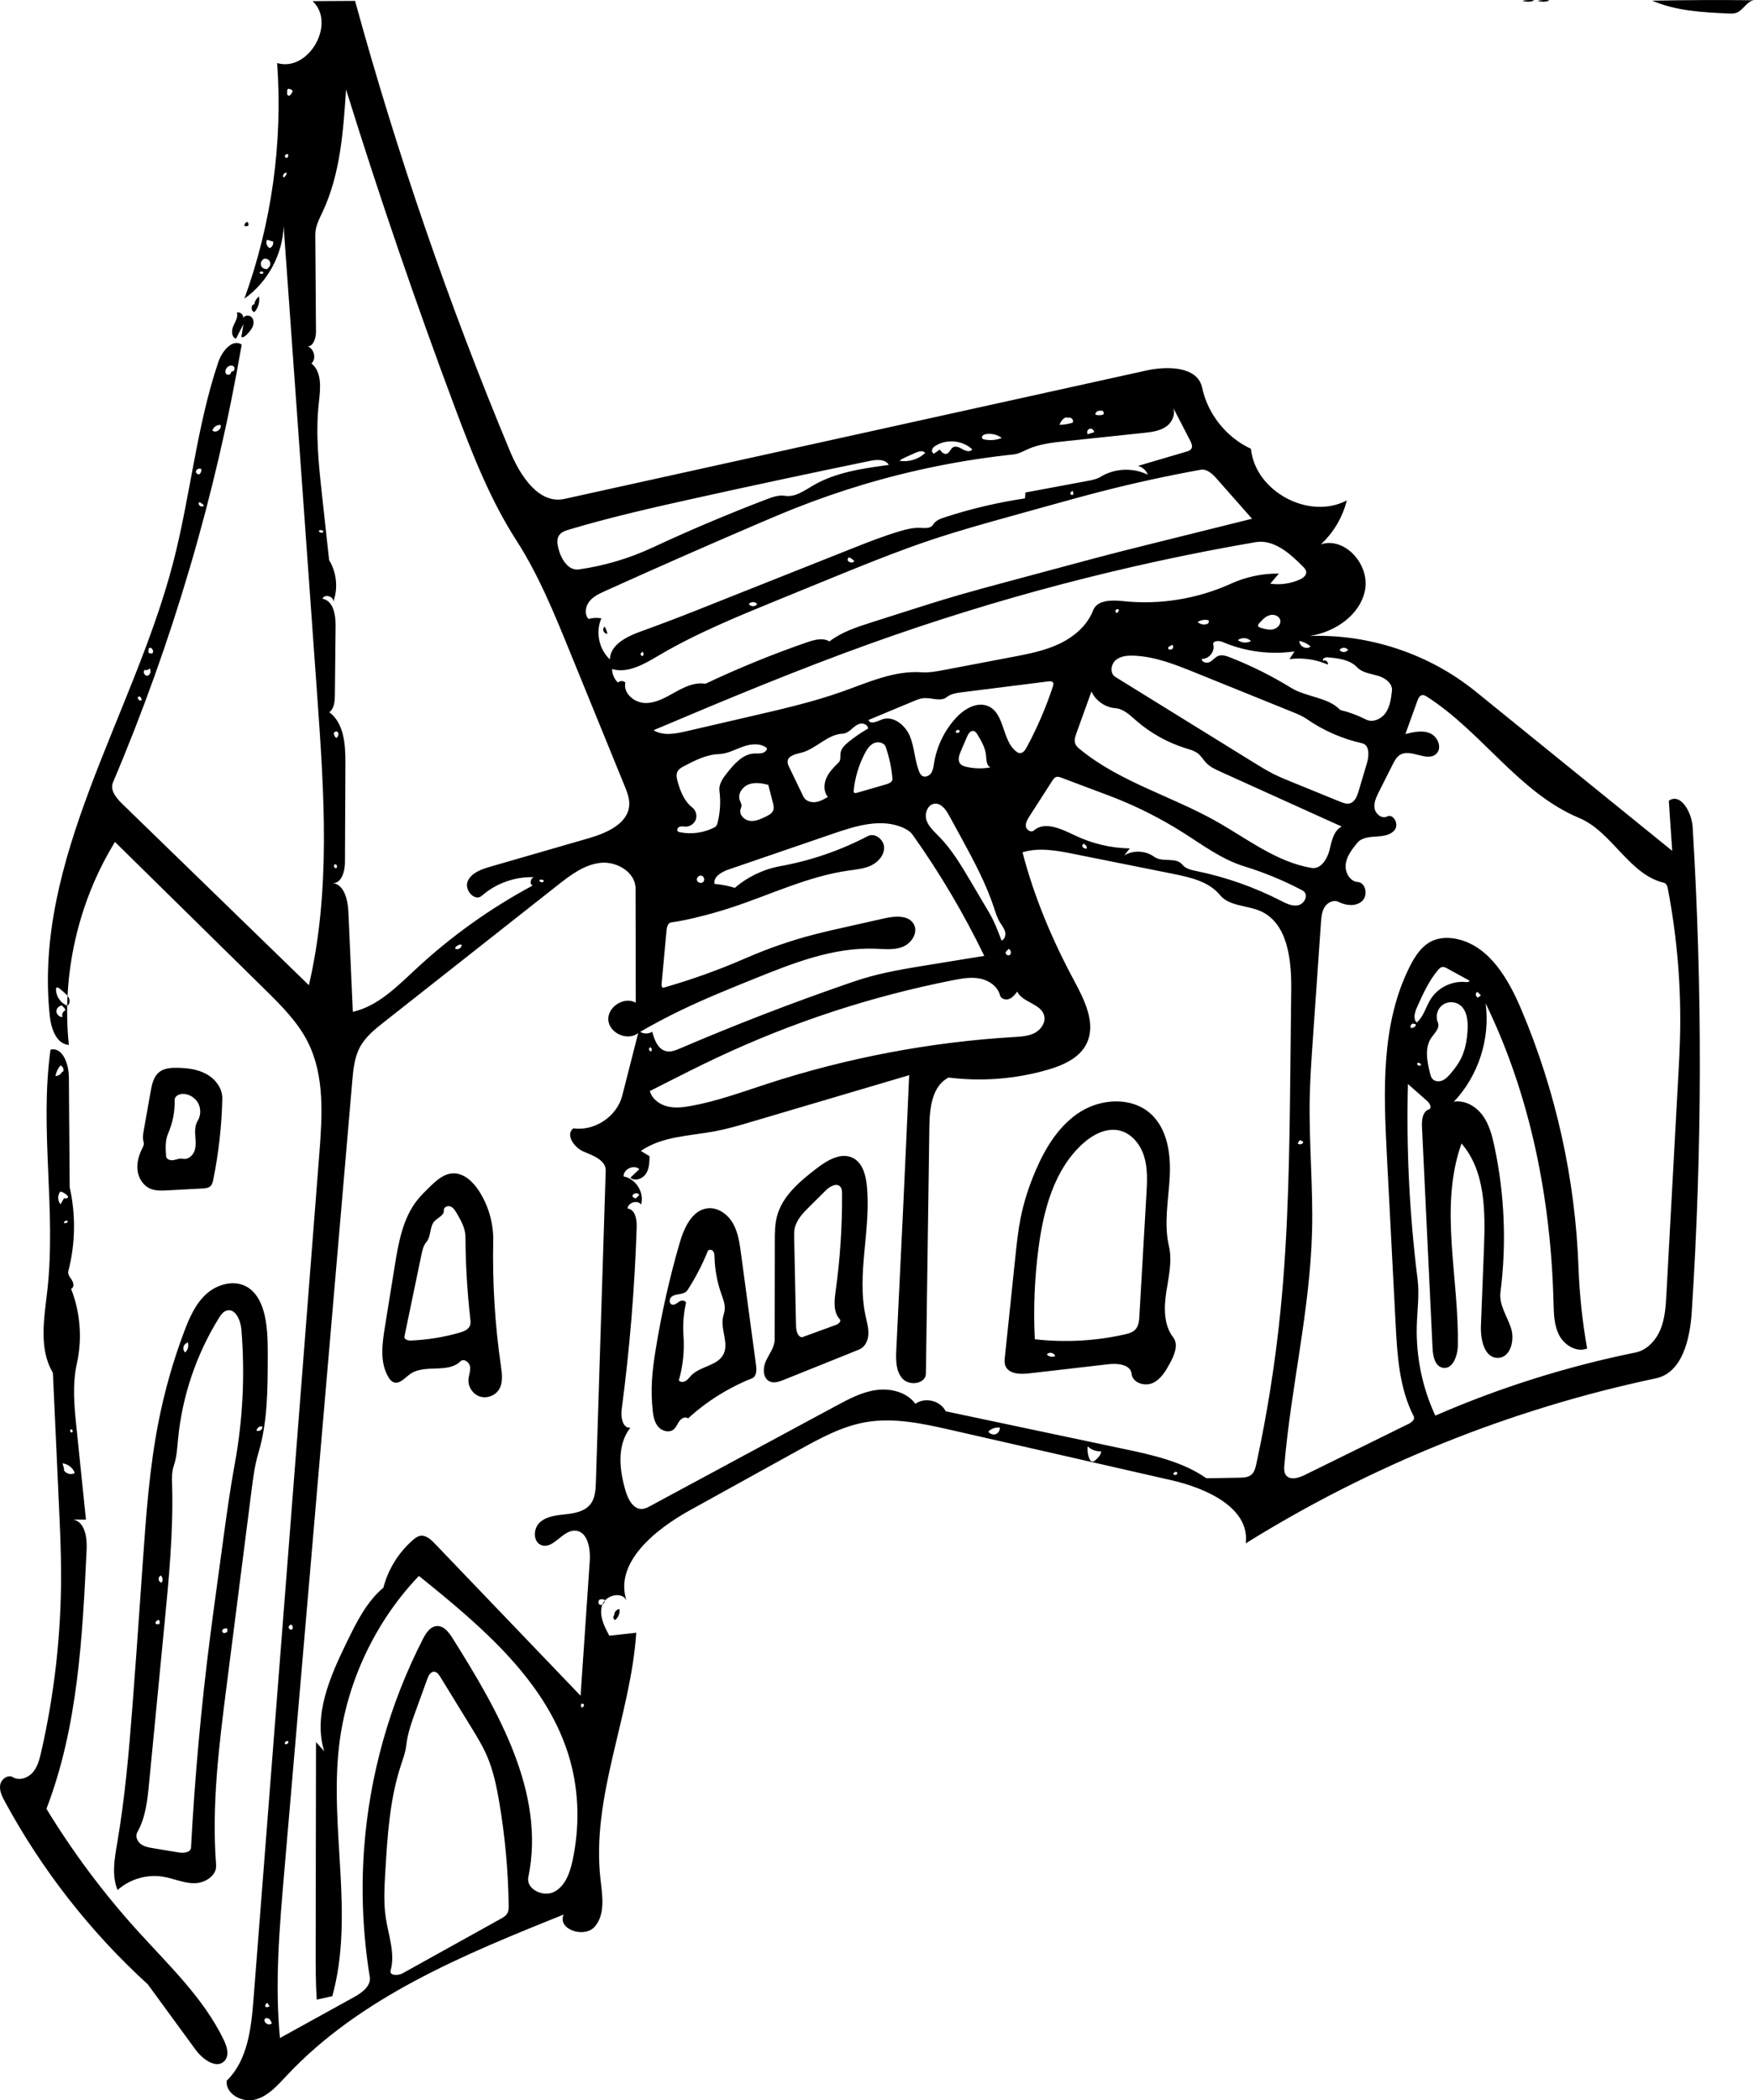 <?xml version="1.0" standalone="no"?>
<!DOCTYPE svg PUBLIC "-//W3C//DTD SVG 1.1//EN" "http://www.w3.org/Graphics/SVG/1.1/DTD/svg11.dtd">
<svg xmlns="http://www.w3.org/2000/svg" xmlns:xlink="http://www.w3.org/1999/xlink" version="1.1" id="Contours" x="0px" y="0px" width="1265.137" height="1514.337" viewBox="-0 0 1265.137 1514.337" enable-background="new 0 0 1265.137 1265.137" xml:space="preserve" stroke="black" fill="none" stroke-linecap="round" stroke-linejoin="round"><path class="selected" fill="#000000" opacity="1" stroke="none" d=" M1246.507 9.729 C1227.892 8.867 1208.798 7.898 1191.705 0.474 C1216.179 0.002 1240.66 -0.094 1265.137 0.187 C1259.892 0.853 1257.402 7.445 1252.426 9.232 C1250.55 9.905 1248.499 9.822 1246.507 9.729 z"/><path class="selected" fill="#000000" opacity="1" stroke="none" d=" M1117.284 0.506 C1114.66 1.435 1111.725 1.461 1109.084 0.58 C1111.721 0.011 1114.448 -0.141 1117.132 0.131 z"/><path class="selected" fill="#000000" opacity="1" stroke="none" d=" M1106.284 0.506 C1103.66 1.435 1100.725 1.461 1098.084 0.58 C1100.721 0.011 1103.448 -0.141 1106.132 0.131 z"/><path class="selected" fill="#000000" opacity="1" stroke="none" d=" M178.022 927.789 C185.387 931.976 189.19 940.484 190.998 948.761 C193.162 958.672 193.152 968.912 193.132 979.056 C193.087 1002.134 192.988 1025.593 186.364 1047.699 C183.757 1056.4 182.598 1065.458 181.449 1074.468 C175.472 1121.322 169.495 1168.176 163.518 1215.03 C158.029 1258.063 152.528 1301.457 155.872 1344.71 C156.465 1352.376 147.787 1357.828 140.099 1357.819 C132.411 1357.811 125.166 1354.363 117.579 1353.123 C105.96 1351.225 93.559 1354.852 84.795 1362.714 C80.424 1352.078 82.624 1340.036 84.563 1328.703 C90.114 1296.259 92.964 1263.418 95.505 1230.601 C97.506 1204.751 99.318 1178.887 101.131 1153.024 C101.746 1144.242 102.362 1135.46 102.977 1126.678 C105.375 1092.47 107.786 1058.154 114.46 1024.517 C118.793 1002.68 124.914 981.199 132.743 960.358 C136.481 950.408 140.837 940.267 148.684 933.098 C156.53 925.928 168.782 922.536 178.022 927.789 M107.508 1285.889 C106.335 1297.995 105.037 1310.511 99.02 1321.081 C97.429 1323.875 98.949 1327.61 101.517 1329.545 C104.085 1331.479 107.393 1332.063 110.565 1332.59 C116.687 1333.608 122.809 1334.625 128.932 1335.643 C132.498 1336.236 137.595 1335.7 137.788 1332.09 C140.502 1281.265 145.1 1230.54 151.569 1180.055 C152.907 1169.614 154.325 1159.183 155.743 1148.752 C157.313 1137.205 158.882 1125.658 160.452 1114.111 C163.115 1094.518 165.78 1074.917 169.341 1055.467 C175.187 1023.528 176.791 990.816 174.096 958.458 C173.543 951.824 169.661 942.945 163.322 944.98 C160.871 945.767 159.281 948.078 157.922 950.265 C141.59 976.546 131.418 1006.629 128.45 1037.429 C127.819 1043.975 127.49 1050.643 125.34 1056.858 C123.816 1061.263 124.008 1066.048 124.137 1070.707 C125.078 1104.483 121.816 1138.218 118.557 1171.85 C114.874 1209.863 111.191 1247.876 107.508 1285.889 M134.72 968.36 C132.063 969.241 131.351 973.401 133.563 975.116 C135.583 973.327 136.344 970.251 135.39 967.727 M115.703 1136.257 C113.547 1137.059 114.293 1141.064 116.593 1141.037 C117.746 1139.467 117.383 1136.995 115.827 1135.823 M162.599 1177.105 C163.917 1177.577 164.442 1175.297 163.69 1174.116 C162.357 1173.878 160.699 1174.312 160.282 1175.6 C159.864 1176.888 161.933 1178.247 162.605 1177.072 M184.734 1030.883 C186.04 1033.027 190.155 1030.667 188.963 1028.457 C187.438 1028.166 185.777 1029.194 185.357 1030.689 M115.09 1170.587 C115.323 1169.737 115.166 1168.788 114.671 1168.059 C113.327 1167.991 112.066 1169.239 112.12 1170.584 C112.964 1171.282 114.286 1171.325 115.174 1170.683 z"/><path class="selected" fill="#000000" opacity="1" stroke="none" d=" M62.477 1117.366 C59.463 1180.592 56.194 1245.079 33.497 1304.167 C52.507 1335.359 74.458 1364.758 98.962 1391.847 C121.56 1416.827 146.755 1440.457 161.403 1470.79 C163.696 1475.54 165.56 1481.67 162.144 1485.689 C156.515 1492.311 146.192 1484.874 141.063 1477.857 C129.595 1462.165 118.127 1446.474 106.659 1430.782 C65.192 1392.988 30.141 1348.173 3.45 1298.822 C1.451 1295.125 -0.564 1291.052 0.145 1286.91 C0.853 1282.767 5.711 1279.207 9.307 1281.382 C13.885 1284.149 20.158 1281.97 23.649 1277.918 C27.141 1273.865 28.512 1268.452 29.703 1263.237 C39.314 1221.169 44.139 1178.01 44.056 1134.858 C44.024 1118.164 43.26 1101.481 42.497 1084.805 C41.048 1053.131 39.598 1021.457 38.148 989.783 C27.73 972.337 31.915 950.342 34.169 930.148 C40.587 872.657 28.46 814.135 36.433 756.838 C45.381 754.702 49.604 767.459 49.673 776.659 C49.872 803.12 50.071 829.581 50.27 856.042 C54.744 875.901 54.401 896.828 49.279 916.531 C48.71 918.72 50.358 920.784 51.622 922.661 C52.885 924.538 53.716 927.38 51.97 928.819 C50.224 930.259 47.718 926.158 49.979 926.075 C57.74 943.887 59.683 964.179 55.443 983.14 C52.024 998.429 53.613 1014.339 55.219 1029.923 C55.809 1035.646 56.399 1041.368 56.989 1047.091 C58.657 1063.282 60.326 1079.473 61.995 1095.665 C58.955 1095.642 55.914 1095.619 52.874 1095.596 C61.372 1097.355 62.89 1108.697 62.477 1117.366 M45.874 1059.658 C47.214 1062.536 51.273 1063.721 53.95 1062.017 C52.573 1058.336 49.036 1055.557 45.134 1055.088 C45.529 1056.572 45.924 1058.056 46.319 1059.54 M46.636 864.013 C47.728 864.408 49.367 863.731 49.102 862.601 C47.694 860.873 45.716 859.617 43.553 859.079 C41.412 861.651 41.459 865.783 43.658 868.306 C44.511 866.825 45.364 865.344 46.217 863.863 M45.468 772.813 C46.382 771.154 45.408 768.766 43.595 768.221 C41.722 770.361 40.463 773.031 40.002 775.836 C42.101 775.814 44.125 774.455 44.94 772.521 M46.08 881.672 C47.093 882.268 48.589 881.725 48.985 880.618 C48.185 879.553 46.099 880.29 46.146 881.622 M51.142 1030.585 C50.141 1030.993 50.555 1032.865 51.635 1032.811 C53.036 1032.906 52.401 1030.008 51.168 1030.68 z"/><path class="selected" fill="#000000" opacity="1" stroke="none" d=" M103.655 815.168 C105.332 805.738 107.008 796.308 108.684 786.878 C109.578 781.848 110.718 776.379 114.661 773.13 C118.242 770.179 123.254 769.821 127.894 769.896 C135.206 770.014 142.729 770.947 149.105 774.53 C155.48 778.112 160.502 784.819 160.343 792.131 C159.915 811.755 157.727 831.34 153.814 850.575 C153.479 852.22 153.079 853.964 151.883 855.143 C150.399 856.607 148.118 856.802 146.036 856.913 C137.584 857.363 129.131 857.813 120.679 858.264 C116.429 858.49 111.988 858.683 108.109 856.93 C103.162 854.695 99.96 849.485 99.233 844.106 C98.506 838.727 99.984 833.237 102.419 828.385 C103.219 826.79 104.15 825.003 103.58 823.312 C102.703 820.71 103.175 817.871 103.655 815.168 M119.821 833.683 C119.985 835.947 122.933 836.858 125.168 836.461 C127.402 836.064 129.628 834.957 131.838 835.474 C135.427 836.314 138.999 833.352 140.258 829.888 C141.517 826.424 141.098 822.611 140.852 818.934 C140.605 815.256 140.609 811.328 142.548 808.194 C144.862 804.454 145.051 799.493 143.028 795.588 C141.005 791.684 136.843 788.976 132.454 788.709 C129.516 788.531 125.907 790.184 125.983 793.126 C126.196 801.361 124.58 809.638 121.285 817.188 C119.054 822.3 119.417 828.12 119.821 833.683 z"/><path class="selected" fill="#000000" opacity="1" stroke="none" d=" M175.609 233.683 C173.81 237.182 172.011 240.681 170.212 244.18 C166.9 243.108 166.846 238.342 168.246 235.154 C169.645 231.966 171.879 228.65 170.895 225.311 C173.209 224.694 175.779 226.954 175.465 229.327 C176.408 227.198 179.705 226.974 181.375 228.597 C183.046 230.22 183.216 232.935 182.407 235.119 C181.597 237.303 179.99 239.082 178.42 240.802 C177.259 242.074 175.749 243.466 174.067 243.092 C174.581 239.956 175.095 236.819 175.609 233.683 z"/><path class="selected" fill="#000000" opacity="1" stroke="none" d=" M183.404 219.626 C183.653 217.315 184.935 215.134 186.833 213.792 C187.489 217.775 186.234 222.029 183.522 225.02 C181.032 224.514 180.713 220.245 183.099 219.373 z"/><path class="selected" fill="#000000" opacity="1" stroke="none" d=" M443.063 1164.591 C442.897 1162.438 444.678 1160.322 446.827 1160.118 C447.287 1163.06 446.038 1166.208 443.685 1168.034 C442.317 1167.583 441.951 1165.439 443.092 1164.56 z"/><path class="selected" fill="#000000" opacity="1" stroke="none" d=" M176.544 163.149 C175.825 161.809 177.139 159.905 178.647 160.102 C179.111 160.839 179.286 161.753 179.127 162.609 C178.404 163.087 177.484 163.257 176.638 163.069 z"/><path class="selected" fill="#000000" opacity="1" stroke="none" d=" M284.699 912.901 C287.403 896.148 290.45 878.592 300.973 865.279 C303.689 861.842 306.842 858.78 309.985 855.729 C314.644 851.206 319.889 846.413 326.37 846.014 C334.315 845.525 341.036 851.856 345.379 858.527 C352.364 869.256 356.033 882.112 355.763 894.912 C355.129 925.002 356.988 955.143 361.315 984.927 C362.16 990.745 362.978 997.166 359.758 1002.085 C356.921 1006.418 351.049 1008.49 346.121 1006.897 C341.192 1005.304 337.645 1000.186 337.882 995.012 C338.031 991.753 339.512 988.566 339.045 985.338 C338.579 982.109 334.452 979.211 332.141 981.513 C323.09 990.53 306.151 983.263 295.791 990.74 C291.943 993.517 287.971 998.436 283.635 996.506 C282.188 995.863 281.167 994.538 280.335 993.191 C273.85 982.688 275.596 969.283 277.563 957.098 C279.942 942.366 282.32 927.633 284.699 912.901 M335.724 891.778 C335.694 885.585 332.462 879.919 329.325 874.58 C328.204 872.671 326.929 870.629 324.856 869.853 C322.783 869.076 319.857 870.505 320.109 872.704 C320.515 876.248 315.885 877.848 313.44 880.445 C309.714 884.404 311.112 891.302 307.595 895.447 C305.378 898.06 304.608 901.569 303.911 904.924 C299.843 924.5 295.775 944.077 291.706 963.654 C291.276 965.726 294.243 966.618 296.359 966.532 C308.227 966.051 320.037 964.143 331.453 960.862 C334.521 959.98 337.952 958.64 339.029 955.636 C339.573 954.118 339.391 952.45 339.21 950.848 C336.984 931.24 335.82 911.512 335.724 891.778 z"/><path class="selected" fill="#000000" opacity="1" stroke="none" d=" M843.132 898.436 C845.693 909.379 842.847 920.748 841.18 931.863 C839.514 942.978 839.349 955.353 846.204 964.26 C850.162 969.403 847.164 976.774 844.077 982.484 C840.976 988.222 837.5 994.324 831.597 997.097 C825.693 999.87 816.877 997.047 816.216 990.558 C815.54 983.926 806.4 982.82 799.777 983.584 C780.505 985.806 761.233 988.029 741.961 990.251 C735.562 990.989 727.233 990.606 725.095 984.53 C724.393 982.534 724.604 980.347 724.824 978.242 C727.347 954.136 729.869 930.031 732.391 905.925 C733.367 896.598 734.346 887.255 736.189 878.06 C738.554 866.267 742.333 854.778 747.095 843.733 C754.21 827.229 764.095 811.093 779.329 801.557 C794.563 792.021 816.112 790.85 829.607 802.72 C842.092 813.704 844.607 832.166 843.701 848.77 C842.796 865.374 839.344 882.245 843.132 898.436 M749.205 898.825 C746.228 920.937 745.288 943.323 746.402 965.607 C767.93 968.072 789.869 966.908 811.016 962.177 C813.924 961.527 816.998 960.705 819.003 958.5 C821.315 955.957 821.63 952.234 821.828 948.803 C823.516 919.535 825.204 890.267 826.892 860.999 C827.414 851.946 827.912 842.673 825.302 833.989 C822.692 825.305 816.3 817.182 807.472 815.113 C797.874 812.865 788.05 818.154 780.771 824.802 C760.545 843.273 752.86 871.678 749.205 898.825 M761.057 978.067 C760.862 975.363 756.475 974.332 755.097 976.667 C756.493 978.07 758.711 978.589 760.585 977.951 z"/><path class="selected" fill="#000000" opacity="1" stroke="none" d=" M485.927 1030.608 C482.656 1033.315 477.359 1031.838 474.646 1028.571 C471.934 1025.305 471.184 1020.872 470.739 1016.65 C470.015 1009.784 469.836 1002.86 470.204 995.966 C470.619 988.175 471.73 980.438 472.98 972.737 C477.17 946.912 482.932 921.342 490.223 896.216 C493.445 885.11 499.376 872.052 510.905 871.154 C518.281 870.579 525.138 875.773 528.766 882.22 C532.394 888.667 533.448 896.2 534.436 903.532 C538.066 930.468 541.696 957.404 545.325 984.34 C545.803 987.88 545.707 992.475 542.388 993.797 C525.459 1000.535 509.765 1010.364 496.313 1022.654 C494.407 1021.114 491.48 1022.578 490.04 1024.561 C488.601 1026.544 487.814 1029.046 485.927 1030.608 M498.544 991.727 C505.072 984.952 517.427 984.879 521.766 976.53 C525.843 968.686 519.883 959.131 521.38 950.418 C521.732 948.37 522.496 946.401 522.716 944.335 C523.139 940.364 521.532 936.499 520.212 932.729 C517.261 924.302 515.624 915.415 515.379 906.49 C515.336 904.943 515.29 903.264 514.313 902.064 C513.336 900.864 511.045 900.715 510.466 902.149 C506.506 911.962 501.601 921.394 495.842 930.271 C494.671 932.077 492.352 932.698 490.228 933.044 C488.104 933.39 485.805 933.672 484.225 935.132 C482.644 936.592 482.505 939.725 484.493 940.549 C486.427 941.351 488.315 939.497 490.071 938.356 C491.827 937.215 495.197 937.758 494.733 939.8 C493.007 947.4 492.415 955.257 492.983 963.03 C493.776 973.871 492.634 984.851 489.628 995.297 C490.762 996.749 493.096 996.611 494.654 995.627 C496.211 994.642 497.266 993.054 498.544 991.727 z"/><path class="selected" fill="#000000" opacity="1" stroke="none" d=" M615.347 834.977 C622.056 838.466 624.373 846.853 625.184 854.372 C628.577 885.835 617.658 918.063 624.362 948.991 C625.307 953.354 626.607 957.731 626.348 962.189 C626.089 966.646 623.859 971.338 619.716 973.004 C601.555 980.307 583.393 987.61 565.231 994.913 C562.051 996.192 558.447 997.473 555.303 996.107 C550.136 993.863 550.11 986.362 552.466 981.245 C554.822 976.128 558.747 971.383 558.755 965.749 C558.79 942.145 558.825 918.541 558.86 894.938 C558.869 888.947 558.887 882.88 560.395 877.081 C564.227 862.349 576.832 851.808 588.895 842.523 C596.593 836.599 606.729 830.496 615.347 834.977 M574.143 955.587 C574.214 959.059 574.99 963.456 578.374 964.237 C586.586 961.239 594.798 958.241 603.01 955.243 C604.839 954.575 607.051 952.591 605.721 951.169 C600.945 946.06 601.747 938.074 602.709 931.148 C605.949 907.821 607.508 884.26 607.37 860.71 C607.36 858.924 607.278 856.97 606.095 855.632 C603.392 852.574 598.474 855.464 595.578 858.34 C591.634 862.257 587.691 866.173 583.747 870.089 C579.168 874.637 574.365 879.591 573.166 885.933 C572.753 888.118 572.798 890.36 572.844 892.582 C572.988 899.573 573.132 906.563 573.276 913.553 C573.565 927.565 573.854 941.576 574.143 955.587 z"/><path class="selected" fill="#000000" opacity="1" stroke="none" d=" M436.133 451.786 C437.049 453.361 437.722 455.078 438.12 456.857 C435.831 457.332 434.036 453.806 435.766 452.235 z"/><path class="selected" fill="#000000" opacity="1" stroke="none" d=" M902.298 323.587 C905.327 354.307 944.119 375.192 971.432 360.808 C968.44 372.86 961.87 383.999 952.77 392.447 C970.315 386.851 988.125 407.397 984.584 425.47 C981.043 443.543 962.885 455.762 944.681 458.55 C987.623 457.024 1030.95 471.512 1064.336 498.563 C1111.606 536.862 1158.875 575.161 1206.144 613.46 C1205.326 601.416 1204.509 589.371 1203.691 577.327 C1212.275 571.384 1220.237 585.791 1220.873 596.212 C1227.975 712.56 1227.769 829.355 1220.259 945.677 C1218.993 965.29 1213.547 989.739 1194.318 993.799 C1089.815 1015.866 989.222 1056.326 898.543 1112.765 C901.611 1087.091 870.044 1072.974 844.834 1067.231 C792.028 1055.201 739.222 1043.171 686.416 1031.141 C665.952 1026.479 644.823 1021.795 624.156 1025.452 C607.085 1028.474 591.558 1036.988 576.385 1045.374 C550.199 1059.847 524.014 1074.319 497.828 1088.791 C472.283 1102.91 442.505 1127.045 452.067 1154.621 C449.745 1147.117 436.983 1149.683 434.411 1157.104 C431.839 1164.526 435.733 1172.483 439.515 1179.367 C445.982 1178.647 452.449 1177.927 458.916 1177.208 C454.961 1237.203 426.331 1295.236 433.124 1354.977 C434.449 1366.626 436.698 1379.854 429.219 1388.882 C421.739 1397.91 401.695 1391.093 406.556 1380.424 C334.391 1409.347 259.768 1439.914 206.642 1496.675 C200.074 1503.693 193.3 1511.436 183.993 1513.833 C174.686 1516.231 162.608 1509.809 163.495 1500.239 C178.689 1485.463 181.226 1462.345 182.871 1441.214 C198.693 1238.024 214.515 1034.833 230.338 831.643 C232.456 804.446 234.284 775.672 222.015 751.308 C214.637 736.657 202.733 724.873 191.037 713.371 C154.999 677.93 118.961 642.489 82.923 607.048 C56.266 650.446 44.38 702.738 49.66 753.395 C40.62 752.75 36.879 741.602 35.911 732.591 C23.748 619.403 96.035 516.2 124.785 406.05 C137.3 358.1 141.619 308.076 157.44 261.113 C160.052 253.361 167.476 243.991 174.342 248.436 C155.673 356.78 124.442 462.954 81.476 564.151 C79.165 569.595 83.779 575.319 88.022 579.439 C132.945 623.071 177.868 666.703 222.79 710.335 C238.691 642.309 233.795 571.367 228.808 501.685 C220.732 388.837 212.656 275.99 204.581 163.142 C203.821 183.63 193.035 203.512 176.274 215.319 C195.929 161.191 204.037 102.901 199.902 45.463 C222.533 52.215 242.741 16.903 225.455 0.811 C235.671 0.757 245.887 0.702 256.104 0.648 C286.461 111.237 323.869 219.889 368.026 325.727 C375.281 343.115 388.722 363.777 407.12 359.719 C546.997 328.867 686.873 298.015 826.75 267.163 C842.115 263.774 863.806 264.124 867.083 279.513 C871.143 298.583 884.594 315.417 902.298 323.587 M315.119 1172.387 C320.1 1172.109 323.721 1176.861 326.378 1181.083 C359.319 1233.431 393.658 1292.797 381.09 1353.356 C379.257 1362.187 391.967 1368.217 399.908 1363.939 C407.848 1359.661 411.149 1350.1 413.025 1341.277 C418.052 1317.645 417.728 1292.793 411.28 1269.508 C395.69 1213.207 347.653 1172.868 302.139 1136.245 C270.604 1169.301 250.119 1212.724 244.661 1258.083 C237.416 1318.298 255.827 1380.826 239.68 1439.287 C235.94 1440.098 232.2 1440.91 228.46 1441.721 C227.648 1429.514 227.667 1417.269 227.687 1405.035 C227.768 1355.37 227.849 1305.705 227.929 1256.039 C229.898 1258.251 231.867 1260.463 233.836 1262.674 C225.81 1236.362 238.152 1208.599 250.2 1183.868 C257.142 1169.619 264.415 1154.935 276.525 1144.71 C279.974 1131.433 287.543 1119.258 297.923 1110.291 C299.396 1109.018 301.003 1107.771 302.911 1107.386 C306.989 1106.563 310.643 1109.831 313.521 1112.834 C348.602 1149.439 383.682 1186.044 418.763 1222.648 C420.97 1190.237 423.178 1157.825 425.386 1125.413 C426.005 1116.324 423.77 1103.843 414.663 1103.607 C405.583 1103.372 399.23 1117.042 390.634 1114.108 C384.377 1111.973 384.465 1102.178 389.324 1097.695 C394.184 1093.212 401.317 1092.532 407.891 1091.827 C414.465 1091.121 421.674 1089.804 425.794 1084.634 C429.305 1080.229 429.635 1074.166 429.812 1068.535 C432.172 993.713 434.532 918.89 436.892 844.067 C437.128 836.575 427.936 833.221 421.015 830.344 C414.094 827.467 407.522 817.89 413.629 813.545 C428.926 815.722 444.99 804.971 448.81 790 C452.652 774.942 456.494 759.885 460.336 744.828 C452.856 750.836 439.551 745.103 438.78 735.54 C438.01 725.977 450.227 718.189 458.571 722.923 C458.525 695.511 458.479 668.099 458.433 640.688 C458.413 628.873 444.848 620.844 433.103 622.121 C421.358 623.397 411.404 630.996 402.125 638.308 C360.442 671.157 318.759 704.005 277.077 736.853 C270.517 742.022 263.781 747.396 259.767 754.72 C255.618 762.29 254.795 771.176 254.055 779.776 C245.011 884.908 235.967 990.04 226.924 1095.172 C219.608 1180.218 212.292 1265.264 204.976 1350.309 C201.567 1389.939 198.157 1429.827 201.918 1469.425 C219.724 1459.599 237.531 1449.774 255.338 1439.949 C261.112 1436.762 267.775 1431.88 266.714 1425.37 C261.741 1394.852 260.357 1363.75 262.617 1332.912 C266.469 1280.344 281 1228.581 305.069 1181.689 C307.257 1177.427 310.336 1172.655 315.119 1172.387 M660.261 1012.168 C667.158 1007.106 678.369 1009.872 682.119 1017.562 C724.86 1026.586 767.6 1035.611 810.341 1044.636 C831.203 1049.041 852.683 1053.705 870.214 1065.842 C878.099 1065.708 885.984 1065.573 893.87 1065.439 C896.946 1065.386 900.297 1065.235 902.633 1063.232 C904.811 1061.366 905.548 1058.361 906.155 1055.558 C914.029 1019.203 919.845 982.401 923.566 945.389 C929.435 886.998 930.084 828.223 930.727 769.541 C930.931 750.911 931.136 732.282 931.34 713.653 C931.577 692.016 928.842 665.489 909.01 656.835 C899.314 652.603 886.698 653.525 879.978 645.353 C871.968 635.613 858.59 632.551 846.225 630.074 C822.33 625.288 798.435 620.502 774.541 615.715 C762.302 613.264 749.45 610.836 737.524 614.522 C745.911 646.747 758.931 677.66 774.717 706.979 C782.431 721.307 790.961 738.469 783.494 752.927 C778.243 763.094 766.651 768.13 755.66 771.313 C732.553 778.005 708.075 779.924 684.208 776.915 C672.281 782.929 670.53 798.936 670.342 812.293 C669.506 871.653 668.671 931.013 667.835 990.374 C667.732 997.739 656.029 999.514 651.039 994.095 C646.05 988.675 646.126 980.453 646.494 973.096 C649.79 907.144 652.885 841.182 655.777 775.212 C617.916 786.404 580.055 797.597 542.194 808.789 C533.606 811.328 525.001 813.871 516.205 815.55 C497.758 819.07 477.66 819.11 462.244 829.835 C464.328 831.1 466.412 832.366 468.495 833.631 C468.433 837.999 468.294 842.631 465.91 846.292 C463.526 849.952 458.025 851.933 454.67 849.135 C456.831 847.085 458.991 845.035 461.151 842.985 C457.232 839.403 449.599 842.936 449.795 848.243 C458.61 849.785 464.888 859.832 462.41 868.431 C459.73 864.958 452.966 866.994 452.647 871.369 C458.071 871.855 459.418 879.102 459.242 884.545 C457.816 928.619 454.192 972.622 448.389 1016.336 C447.652 1021.886 449.115 1029.958 454.685 1029.384 C444.771 1041.869 446.723 1059.933 451.303 1075.203 C453.106 1081.216 456.866 1088.303 463.134 1087.96 C465.288 1087.842 467.265 1086.796 469.164 1085.773 C513.763 1061.738 558.363 1037.703 602.963 1013.668 C612.184 1008.698 621.658 1003.644 632.035 1002.217 C642.413 1000.789 654.051 1003.733 660.261 1012.168 M1006.608 953.977 C1004.514 913.647 1002.419 873.318 1000.325 832.988 C997.919 786.662 996.004 737.871 1017.029 696.52 C1020.666 689.367 1025.322 682.195 1032.526 678.659 C1038.344 675.803 1045.22 675.693 1051.531 677.17 C1074.578 682.564 1088.076 706.067 1097.305 727.863 C1122.197 786.653 1136.25 850.012 1138.549 913.813 C1139.255 933.421 1141.339 952.98 1144.779 972.297 C1137.239 975.275 1128.486 970.007 1124.688 962.846 C1120.889 955.684 1120.744 947.223 1120.538 939.119 C1118.651 864.844 1104.07 790.218 1071.545 723.416 C1075.012 748.876 1066.345 775.721 1048.644 794.346 C1056.604 792.982 1064.65 797.698 1069.412 804.22 C1074.175 810.742 1076.259 818.799 1077.937 826.699 C1085.255 861.141 1086.724 896.818 1082.264 931.745 C1081.111 940.773 1087.081 948.972 1089.888 957.629 C1092.695 966.287 1089.516 978.913 1080.416 979.05 C1070.637 979.197 1067.787 965.842 1068.169 956.069 C1068.898 937.441 1069.626 918.814 1070.355 900.187 C1071.389 873.73 1071.496 844.465 1054.166 824.447 C1037.726 870.594 1052.533 921.39 1051.502 970.367 C1051.347 977.739 1047.7 987.697 1040.493 986.136 C1034.985 984.943 1033.565 977.865 1033.296 972.235 C1030.749 919.005 1028.203 865.776 1025.656 812.546 C1025.422 807.656 1026.024 801.449 1030.657 799.866 C1032.95 799.082 1031.408 795.609 1029.591 794.005 C1024.897 789.861 1020.203 785.717 1015.509 781.574 C1014.289 828.535 1016.617 875.588 1022.465 922.2 C1023.865 933.355 1022.235 944.639 1021.917 955.877 C1021.287 978.12 1025.897 1000.493 1035.269 1020.675 C1081.626 1000.506 1130.109 985.224 1179.654 975.165 C1188.083 973.454 1194.56 966.272 1197.778 958.296 C1200.995 950.32 1201.502 941.55 1201.97 932.962 C1204.837 880.329 1207.704 827.696 1210.571 775.062 C1211.029 766.652 1211.488 758.24 1211.734 749.821 C1212.801 713.36 1209.877 676.784 1203.031 640.956 C1202.68 639.115 1201.998 636.924 1200.174 636.492 C1174.864 630.502 1162.935 599.748 1138.937 589.72 C1095.624 571.621 1068.881 527.675 1029.327 502.395 C1028.21 501.681 1026.936 500.953 1025.637 501.217 C1023.874 501.574 1022.991 503.512 1022.379 505.204 C1019.484 513.219 1016.589 521.235 1013.694 529.25 C1019.587 527.767 1026 526.319 1031.57 528.75 C1037.139 531.182 1040.389 539.337 1035.965 543.505 C1029.413 549.678 1017.827 539.664 1010.019 544.144 C1007.36 545.669 1005.843 548.56 1004.466 551.298 C1001.179 557.835 997.891 564.372 994.604 570.909 C992.728 574.64 990.797 578.691 991.469 582.813 C992.14 586.934 996.745 590.6 1000.462 588.698 C1004.919 586.416 1009.075 593.934 1006.213 598.042 C1003.35 602.15 997.665 602.883 992.665 603.156 C987.666 603.43 982.021 603.923 978.877 607.82 C975.226 612.347 971.435 617.185 970.653 622.947 C969.87 628.71 973.458 635.483 979.257 635.915 C985.248 636.361 986.876 645.738 982.399 649.743 C977.923 653.749 970.814 653.013 965.469 650.271 C961.997 648.49 957.549 650.65 955.465 653.949 C953.382 657.249 953.055 661.323 952.784 665.216 C950.824 693.436 948.863 721.656 946.903 749.877 C945.917 764.066 944.931 778.262 944.676 792.483 C944.105 824.219 947.173 855.945 946.369 887.676 C944.933 944.332 931.198 999.957 926.395 1056.427 C926.188 1058.853 926.057 1061.508 927.472 1063.491 C930.326 1067.491 936.546 1065.713 940.955 1063.544 C965.978 1051.233 991.002 1038.922 1016.025 1026.611 C1018.217 1025.532 1020.814 1023.373 1019.699 1021.199 C1009.199 1000.724 1007.802 976.956 1006.608 953.977 M237.527 513.514 C248.281 521.562 249.193 537.063 249.133 550.495 C249.027 574.284 248.92 598.073 248.814 621.862 C248.784 628.498 246.102 637.604 239.541 636.612 C248.227 637.381 250.891 648.644 251.278 657.355 C252.347 681.421 253.417 705.486 254.486 729.552 C272.693 725.402 286.544 711.156 300.232 698.453 C325.508 674.996 353.8 654.791 384.191 638.495 C381.357 637.274 383.043 631.894 386.066 632.508 C372.14 631.742 357.984 636.648 347.519 645.868 C342.495 650.294 334.735 641.696 337.304 635.513 C339.873 629.33 347.105 626.786 353.538 624.927 C377.246 618.073 400.955 611.219 424.664 604.365 C437.611 600.622 453.105 593.87 453.86 580.414 C454.131 575.575 452.266 570.901 450.435 566.413 C437.125 533.803 423.816 501.192 410.506 468.582 C399.466 441.531 388.334 414.304 372.516 389.739 C353.416 360.081 340.507 326.935 328.138 293.898 C299.796 218.194 273.601 141.686 249.596 64.497 C247.648 94.47 245.503 125.243 232.82 152.471 C230.324 157.83 227.369 163.279 227.411 169.19 C227.577 192.606 227.743 216.021 227.909 239.436 C227.944 244.3 225.304 251.196 220.776 249.419 C226.219 250.235 228.702 258.362 224.645 262.082 C232.469 268.362 231.109 280.342 229.985 290.312 C227.464 312.679 229.906 335.274 232.346 357.65 C234.027 373.059 235.708 388.468 237.389 403.877 C242.862 412.796 243.983 424.253 240.342 434.065 C241.276 430.095 234.014 427.902 232.594 431.724 C240.381 433.02 242.151 443.283 242.068 451.177 C241.892 467.85 241.716 484.523 241.541 501.197 C241.493 505.681 241.124 510.835 237.527 513.514 M692.437 428.811 C703.002 425.754 713.625 422.901 724.247 420.048 C740.488 415.687 756.73 411.325 772.971 406.963 C784.187 403.951 795.403 400.939 806.653 398.057 C813.403 396.327 820.166 394.644 826.928 392.961 C852.312 386.644 877.695 380.327 903.079 374.01 C894.604 364.416 886.13 354.822 877.655 345.228 C874.56 341.725 870.569 337.885 865.968 338.714 C841.97 343.04 818.13 348.24 794.511 354.3 C781.674 357.594 768.903 361.141 756.134 364.689 C747.807 367.002 739.479 369.315 731.152 371.628 C711.211 377.167 691.259 382.71 671.632 389.275 C652.053 395.825 632.826 403.383 613.685 411.121 C605.985 414.233 598.298 417.375 590.611 420.518 C580.592 424.613 570.573 428.709 560.555 432.804 C531.383 444.729 502.094 456.712 474.947 472.718 C464.64 478.795 452.986 485.715 441.488 482.407 C441.536 486.018 443.067 489.588 445.65 492.112 C447.099 490.74 449.622 490.725 451.087 492.079 C449.262 499.64 457.326 506.608 465.1 506.869 C472.874 507.13 480.008 502.958 486.792 499.154 C493.577 495.35 501.149 491.67 508.81 493.014 C532.636 481.724 557.082 471.746 582.003 463.141 C587.312 461.307 593.453 459.605 598.285 462.469 C607.075 455.663 617.906 452.158 628.496 448.777 C634.915 446.727 641.334 444.678 647.753 442.629 C662.606 437.887 677.461 433.144 692.437 428.811 M618.042 666.602 C624.759 665.094 631.476 663.586 638.193 662.079 C645.758 660.38 655.681 659.693 659.237 666.583 C662.31 672.536 657.508 680.04 651.31 682.584 C645.113 685.128 638.133 684.288 631.438 684.029 C601.162 682.859 572.008 694.401 543.914 705.748 C526.215 712.896 508.5 720.051 491.301 728.331 C481.265 733.163 471.411 738.376 461.768 743.953 C464.353 745.566 467.87 745.536 470.427 743.879 C472.007 749.731 474.561 756.567 480.473 757.905 C483.908 758.682 487.416 757.257 490.654 755.87 C530.337 738.877 570.633 723.314 611.437 709.223 C614.871 708.037 618.308 706.862 621.779 705.793 C637.239 701.033 653.264 698.42 669.23 695.821 C682.798 693.612 696.366 691.403 709.934 689.194 C695.196 658.713 677.893 629.473 658.267 601.884 C656.575 599.504 653.976 597.924 651.302 596.752 C635.605 589.868 617.522 595.382 601.307 600.94 C576.051 609.598 550.796 618.255 525.54 626.913 C520.518 628.635 514.407 632.077 515.362 637.3 C520.333 637.696 525.259 638.659 530.014 640.165 C539.318 632.156 550.787 626.688 562.866 624.5 C584.829 620.523 606.18 613.188 625.95 602.83 C630.961 600.204 637.471 605.239 637.68 610.893 C637.89 616.546 633.517 621.526 628.415 623.971 C623.312 626.415 617.535 626.905 611.933 627.7 C583.003 631.809 556.232 644.84 528.494 654.027 C519.537 656.994 510.451 659.566 501.268 661.736 C495.617 663.071 489.924 664.254 484.173 665.056 C481.757 665.393 480.975 668.446 480.751 670.876 C479.56 683.822 478.369 696.768 477.178 709.714 C477.077 710.821 477.536 712.439 478.604 712.134 C498.832 706.359 518.674 699.235 537.955 690.824 C554.106 683.778 570.817 678.015 587.877 673.607 C594.769 671.827 601.714 670.268 608.659 668.709 C611.787 668.007 614.915 667.304 618.042 666.602 M739.325 359.343 C739.43 357.932 739.535 356.52 739.641 355.109 C754.597 352.316 769.554 349.523 784.511 346.73 C787.745 346.126 791.062 345.491 793.867 343.77 C803.968 337.571 817.285 336.993 827.885 342.293 C826.768 339.173 823.997 336.702 820.771 335.947 C832.4 332.52 844.028 329.092 855.656 325.665 C857.039 325.257 858.546 324.759 859.3 323.53 C860.358 321.809 859.436 319.598 858.509 317.803 C854.12 309.306 849.732 300.808 845.344 292.31 C848.643 297.062 846.014 304.054 841.318 307.432 C836.622 310.81 830.58 311.525 824.827 312.134 C806.001 314.127 787.174 316.12 768.348 318.113 C759.209 319.08 749.9 320.092 741.49 323.796 C738.089 325.295 734.777 327.247 731.082 327.639 C694.261 331.54 657.802 338.856 622.333 349.481 C606.001 354.373 589.878 359.965 574.025 366.235 C564.346 370.064 554.769 374.145 545.203 378.249 C508.819 393.859 472.583 409.816 436.502 426.116 C432.311 428.009 427.961 430.03 425.092 433.624 C422.224 437.217 421.386 442.881 424.488 446.275 C427.502 445.449 430.696 445.287 433.778 445.804 C429.406 455.64 431.986 468.129 439.897 475.427 C440.181 464.811 452.029 458.962 462.017 455.353 C475.657 450.423 489.22 445.279 502.7 439.924 C515.776 434.729 528.853 429.534 541.93 424.339 C558.806 417.634 575.681 410.93 592.557 404.225 C599.654 401.406 606.75 398.587 613.846 395.768 C625.373 391.188 636.92 386.602 648.812 383.076 C653.695 381.628 658.725 380.35 663.813 380.592 C667.151 380.751 671.326 381.176 673.01 378.288 C674.736 375.329 678.252 374.006 681.509 372.946 C700.357 366.811 719.719 362.255 739.325 359.343 M339.984 1245.542 C332.515 1233.378 325.045 1221.214 317.575 1209.051 C316.515 1207.324 315.12 1205.394 313.095 1205.344 C310.554 1205.281 309.074 1208.118 308.208 1210.507 C305.439 1218.149 302.671 1225.792 299.902 1233.434 C296.952 1241.578 293.979 1249.818 293.03 1258.428 C292.481 1263.409 290.674 1268.15 289.116 1272.913 C281.045 1297.588 279.446 1323.839 277.909 1349.754 C277.258 1360.723 276.611 1371.788 278.245 1382.654 C280.163 1395.398 285.183 1408.366 281.737 1420.783 C280.726 1424.427 286.995 1424.659 290.302 1422.823 C313.883 1409.729 337.464 1396.636 361.046 1383.542 C362.938 1382.491 364.927 1381.346 365.971 1379.45 C366.922 1377.721 366.93 1375.646 366.902 1373.672 C366.545 1348.779 364.269 1323.914 360.101 1299.37 C358.129 1287.761 355.703 1276.121 350.95 1265.348 C347.902 1258.438 343.936 1251.977 339.984 1245.542 M788.469 440.055 C791.414 432.414 802.058 432.566 810.202 433.425 C836.605 436.211 863.73 431.814 887.9 420.828 C898.696 415.922 910.577 413.42 922.434 413.557 C920.357 415.985 918.28 418.412 916.202 420.84 C923.36 421.873 930.803 420.84 937.408 417.896 C939.768 416.845 942.352 414.987 942.152 412.411 C942.027 410.804 940.826 409.518 939.692 408.374 C930.308 398.906 918.655 388.653 905.518 390.914 C811.279 407.128 718.452 431.544 628.43 463.795 C575.367 482.806 523.317 504.517 471.409 526.486 C478.24 530.757 487.06 529.084 494.909 527.267 C511.196 523.497 527.483 519.727 543.77 515.957 C565.24 510.988 586.763 506.003 607.531 498.633 C626.179 492.015 645.008 483.351 664.748 484.719 C670.197 485.097 675.635 484.071 681.001 483.05 C697.387 479.932 713.774 476.814 730.16 473.696 C741.702 471.5 753.387 469.258 764.008 464.235 C774.629 459.212 784.244 451.017 788.469 440.055 M733.713 714.967 C732.098 717.091 730.351 719.316 727.854 720.256 C725.356 721.195 721.936 720.192 721.281 717.605 C719.667 711.228 713.405 706.876 706.957 705.578 C700.508 704.28 693.845 705.462 687.391 706.731 C628.477 718.315 571.001 737.192 516.691 762.794 C504.241 768.664 491.959 774.883 479.679 781.102 C476.028 782.951 472.376 784.8 468.725 786.649 C470.231 792.288 475.573 796.28 481.235 797.7 C486.896 799.121 492.862 798.39 498.605 797.346 C517.449 793.92 535.517 787.242 553.733 781.322 C611.282 762.62 671.223 751.289 731.628 747.694 C736.708 747.392 741.981 747.093 746.47 744.695 C750.958 742.296 754.414 737.129 753.121 732.207 C750.867 723.622 737.615 722.939 733.713 714.967 M787.253 498.566 C783.652 508.556 780.051 518.545 776.45 528.534 C775.551 531.028 774.651 533.789 775.61 536.26 C776.273 537.97 777.724 539.232 779.144 540.392 C807.812 563.778 844.805 573.94 877.063 592.056 C899.53 604.673 920.653 621.556 946.069 625.799 C952.624 626.893 957.269 619.501 958.897 613.058 C960.524 606.615 961.813 598.947 967.744 595.95 C938.608 582.768 909.473 569.586 880.337 556.404 C876.708 554.762 872.989 553.059 870.196 550.219 C868.011 547.997 866.471 545.15 864.019 543.225 C861.583 541.312 858.491 540.496 855.53 539.585 C842.198 535.484 829.75 528.535 819.262 519.339 C814.895 515.509 810.348 511.056 804.556 510.629 C797.198 510.086 790.308 505.282 787.253 498.566 M942.484 518.38 C939.38 516.226 935.846 514.792 932.344 513.376 C908.932 503.906 885.52 494.436 862.108 484.967 C847.807 479.182 833.144 473.317 817.728 472.74 C813.102 472.567 808.075 473.027 804.604 476.09 C801.133 479.153 800.509 485.606 804.446 488.041 C837.67 508.587 870.894 529.133 904.119 549.679 C908.978 552.684 913.846 555.694 918.962 558.238 C923.089 560.29 927.362 562.032 931.63 563.772 C943.28 568.521 954.93 573.269 966.581 578.017 C968.819 578.93 971.259 579.858 973.594 579.229 C977.252 578.244 978.867 574.063 979.945 570.431 C981.966 563.623 983.988 556.815 986.009 550.008 C987.566 544.765 987.827 537.103 982.489 535.913 C968.189 532.724 954.52 526.733 942.484 518.38 M742.482 588.627 C741.07 590.823 739.598 593.275 739.973 595.859 C740.348 598.442 743.682 600.554 745.644 598.832 C753.652 591.809 765.817 597.798 775.427 602.392 C787.732 608.274 801.307 611.481 814.943 611.728 C813.572 613.411 812.201 615.095 810.83 616.778 C817.393 612.816 826.326 613.223 832.502 617.767 C838.296 622.03 848.259 617.726 852.74 623.353 C855.173 626.408 859.356 627.299 863.182 628.087 C884.257 632.427 904.74 639.636 923.889 649.452 C927.771 651.441 932.013 653.604 936.283 652.714 C940.553 651.824 943.763 646.059 940.689 642.965 C940.043 642.315 939.22 641.877 938.408 641.454 C925.309 634.627 911.587 628.993 897.47 624.646 C881.258 619.654 867.409 609.205 853.07 600.142 C836.155 589.451 818.144 580.494 799.411 573.458 C788.076 569.2 776.74 564.943 765.404 560.685 C764.348 560.288 763.215 559.885 762.115 560.138 C760.661 560.472 759.711 561.831 758.904 563.086 C753.43 571.6 747.956 580.114 742.482 588.627 M586.363 350.103 C602.785 340.474 622.219 337.75 641.086 335.216 C638.638 330.89 632.374 331.304 627.505 332.306 C585.117 341.03 542.793 350.069 500.54 359.424 C470.365 366.104 440.197 372.952 410.583 381.793 C407.813 382.62 404.827 383.623 403.226 386.03 C401.407 388.764 401.971 392.392 402.788 395.573 C404.703 403.023 409.879 411.646 417.495 410.567 C435.852 407.967 453.819 402.637 470.625 394.809 C497.61 382.238 525.045 370.634 552.859 360.024 C557.155 358.385 561.708 356.743 566.245 357.485 C573.457 358.663 580.059 353.799 586.363 350.103 M665.194 559.431 C667.308 560.75 670.245 559.462 671.636 557.395 C673.027 555.328 673.314 552.74 673.709 550.28 C675.655 538.155 681.237 526.637 689.549 517.598 C695.566 511.054 704.932 505.552 713.01 509.262 C724.794 514.673 722.675 533.541 732.779 541.669 C733.609 542.337 734.567 542.937 735.632 542.988 C737.89 543.096 739.455 540.842 740.528 538.853 C748.113 524.791 754.456 510.059 759.461 494.886 C759.764 493.966 760.045 492.892 759.507 492.086 C758.847 491.096 757.406 491.134 756.225 491.283 C735.427 493.901 714.629 496.519 693.831 499.138 C689.986 499.622 685.928 500.192 682.896 502.606 C678.433 506.158 671.912 502.898 666.227 503.373 C663.673 503.587 661.26 504.586 658.894 505.573 C648.079 510.086 637.263 514.599 626.447 519.112 C627.508 522.526 632.508 520.27 635.806 518.887 C643.88 515.498 652.877 522.613 656.253 530.693 C659.628 538.774 659.681 547.916 662.87 556.072 C663.374 557.363 664.018 558.698 665.194 559.431 M978.934 481.173 C973.592 475.552 965.126 474.573 957.398 473.931 C955.684 473.789 953.167 475.378 954.53 476.429 C956.098 475.432 958.449 477.458 957.694 479.157 C949.07 475.402 939.425 474.023 930.094 475.212 C931.3 473.368 932.506 471.524 933.712 469.679 C916.219 472.207 898.042 469.816 881.799 462.85 C879.119 461.701 874.39 461.996 875.128 464.817 C876.42 469.747 871.967 475.279 866.874 475.07 C866.716 477.604 870.485 478.478 872.709 477.254 C874.934 476.03 876.505 473.734 878.888 472.857 C881.502 471.895 884.393 472.876 886.988 473.89 C902.357 479.893 917.185 487.278 931.236 495.929 C942.388 502.795 957.656 502.476 966.733 511.917 C973.152 513.462 979.387 515.771 985.263 518.781 C990.166 521.291 996.444 518.39 999.543 513.835 C1002.641 509.281 1003.36 503.57 1003.993 498.098 C1004.616 492.713 998.996 488.718 993.791 487.202 C988.587 485.686 982.668 485.102 978.934 481.173 M488.753 556.141 C487.538 558.377 488.102 561.126 488.78 563.579 C490.718 570.584 493.603 577.756 499.341 582.218 C501.861 584.177 502.939 587.798 501.902 590.816 C500.865 593.834 497.788 596.028 494.597 596.024 C493.148 596.023 491.658 595.619 490.279 596.059 C488.899 596.499 487.87 598.383 488.902 599.399 C489.293 599.783 489.858 599.92 490.394 600.029 C498.858 601.753 507.905 600.461 515.547 596.434 C516.844 595.751 517.358 594.186 517.703 592.761 C519.489 585.394 519.906 577.697 518.924 570.18 C518.295 565.36 521.495 560.965 524.519 557.158 C529.642 550.708 535.786 543.706 544.012 543.275 C545.848 543.178 547.718 543.427 549.512 543.025 C551.306 542.622 553.093 541.314 553.256 539.483 C548.607 535.536 541.588 536.295 535.844 538.345 C530.101 540.395 524.558 543.54 518.463 543.733 C509.578 544.014 501.353 548.224 493.473 552.34 C491.655 553.29 489.733 554.338 488.753 556.141 M611.921 535.047 C616.379 531.412 621.145 528.155 626.15 525.32 C626.074 522.823 623.059 521.293 620.604 521.759 C618.15 522.224 616.188 523.999 614.298 525.634 C612.409 527.268 610.267 528.908 607.77 529.002 C596.782 529.413 588.755 539.905 578.112 542.668 C573.99 543.738 568.395 544.755 568.08 549.002 C567.972 550.452 568.619 551.839 569.25 553.149 C572.662 560.23 576.074 567.312 579.486 574.393 C580.93 577.389 584.662 578.705 587.968 578.337 C591.274 577.97 594.263 576.278 597.147 574.621 C594.032 570.954 594.107 565.377 596.059 560.978 C598.011 556.579 601.512 553.088 604.936 549.707 C606.655 548.009 605.941 545.156 606.315 542.768 C606.818 539.551 609.397 537.104 611.921 535.047 M1033.163 777.859 C1034.869 779.841 1037.996 780.051 1040.401 779.022 C1042.805 777.994 1044.64 775.994 1046.332 774 C1049.07 770.775 1051.659 767.39 1053.589 763.626 C1056.934 757.097 1058.164 749.68 1058.559 742.355 C1058.922 735.618 1058.014 727.728 1052.301 724.139 C1048.529 721.771 1043.229 722.175 1039.86 725.089 C1036.492 728.004 1035.328 733.19 1037.13 737.264 C1038.818 741.082 1034.82 744.746 1032.436 748.172 C1027.381 755.436 1029.325 765.269 1031.47 773.854 C1031.825 775.274 1032.208 776.75 1033.163 777.859 M684.545 587.935 C682.273 583.808 678.955 579.089 674.259 579.467 C669.243 579.872 666.712 586.326 668.202 591.133 C669.692 595.94 673.697 599.448 677.222 603.04 C686.582 612.579 693.475 624.211 700.274 635.717 C704.677 643.171 709.081 650.624 713.484 658.077 C717.214 664.39 719.817 671.293 722.4 678.156 C724.814 677.267 725.608 674.083 724.913 671.607 C724.218 669.13 722.489 667.102 721.162 664.898 C719.164 661.581 718.06 657.819 716.839 654.144 C711.158 637.035 702.609 621.042 693.995 605.206 C690.859 599.441 687.709 593.684 684.545 587.935 M615.899 571.297 C616.334 571.972 617.345 571.83 618.117 571.607 C625.18 569.564 632.243 567.521 639.305 565.478 C641.373 564.88 643.899 563.66 643.718 561.516 C643.061 553.712 641.427 545.992 638.867 538.591 C637.758 535.384 633.342 534.403 630.272 535.85 C627.202 537.298 625.257 540.364 623.693 543.376 C619.387 551.668 616.674 560.784 615.744 570.081 C615.703 570.496 615.673 570.947 615.899 571.297 M557.451 578.682 C556.348 574.415 555.246 570.148 554.143 565.882 C549.51 564.686 544.502 563.865 540.024 565.551 C535.546 567.238 532.013 572.255 533.53 576.793 C534.011 578.23 534.957 579.591 534.835 581.101 C534.763 582.006 534.308 582.831 534.08 583.71 C533.068 587.606 536.943 591.389 540.941 591.859 C544.939 592.328 548.814 590.521 552.435 588.76 C554.582 587.716 556.918 586.471 557.74 584.229 C558.388 582.462 557.922 580.504 557.451 578.682 M1043.772 698.203 C1042.753 697.643 1041.651 697.065 1040.494 697.184 C1039.094 697.328 1038.013 698.444 1037.109 699.522 C1030.555 707.335 1026.311 716.778 1022.149 726.087 C1020.529 729.71 1019.059 734.387 1021.79 737.266 C1026.851 733.094 1028.378 726.092 1031.835 720.517 C1037.049 712.107 1047.252 707.075 1057.098 708.056 C1058.189 708.165 1059.621 708.144 1059.979 707.107 C1054.577 704.139 1049.175 701.171 1043.772 698.203 M697.095 552.918 C702.771 554.228 708.718 554.349 714.442 553.27 C711.413 551.984 711.502 547.792 711.194 544.515 C710.696 539.197 707.892 534.411 705.156 529.823 C704.441 528.624 703.569 527.311 702.198 527.047 C699.995 526.622 698.426 529.073 697.539 531.134 C696.028 534.647 694.516 538.159 693.005 541.671 C691.75 544.586 690.583 548.241 692.612 550.681 C693.7 551.988 695.437 552.536 697.095 552.918 M677.839 324.144 C679.044 325.831 680.801 327.731 682.8 327.183 C684.934 326.597 685.474 323.678 687.366 322.529 C689.529 321.216 692.229 322.728 694.421 323.993 C696.614 325.258 699.84 326.103 701.32 324.049 C694.425 317.531 683.079 316.338 674.979 321.278 C673.894 321.94 672.811 322.768 672.374 323.961 C671.936 325.154 672.444 326.763 673.673 327.088 C675.061 326.107 676.45 325.125 677.839 324.144 M923.389 446.974 C922.59 443.931 918.66 442.659 915.656 443.596 C912.652 444.532 910.403 446.978 908.306 449.324 C907.835 449.851 907.33 450.487 907.455 451.183 C907.607 452.029 908.57 452.422 909.394 452.667 C912.356 453.548 915.49 454.436 918.491 453.702 C921.493 452.967 924.173 449.963 923.389 446.974 M45.974 715.334 C44.95 714.456 43.925 713.577 42.901 712.699 C42.137 712.043 40.626 711.603 40.425 712.589 C40.071 717.933 43.591 723.303 48.633 725.11 C50.276 724.021 50.553 721.6 49.785 719.784 C49.017 717.968 47.471 716.618 45.974 715.334 M785.726 1051.665 C786.108 1052.586 786.692 1053.574 787.668 1053.779 C788.724 1054 789.697 1053.207 790.486 1052.47 C792.271 1050.802 794.186 1048.861 794.253 1046.419 C790.702 1046.642 787.08 1045.291 784.542 1042.796 C784.159 1045.788 784.572 1048.878 785.726 1051.665 M660.459 326.391 C658.288 327.364 656.117 328.337 653.946 329.31 C652.129 330.124 650.286 330.955 648.761 332.236 C655.359 333.34 662.423 331.204 667.303 326.627 C665.895 324.573 662.732 325.372 660.459 326.391 M708.385 315.947 C708.728 316.541 709.466 316.759 710.139 316.894 C714.273 317.723 718.645 317.329 722.564 315.772 C719.28 313.293 714.93 312.279 710.889 313.053 C709.415 313.335 707.633 314.648 708.385 315.947 M193.043 193.426 C194.575 192.615 195.366 190.626 194.809 188.984 C194.253 187.343 192.415 186.245 190.705 186.533 C188.775 187.182 187.62 189.543 188.293 191.465 C188.967 193.386 191.343 194.51 193.256 193.812 M770.534 301.256 C767.765 299.937 765.253 303.446 764.167 306.314 C767.383 306.263 770.591 305.736 773.655 304.756 C774.869 303.071 772.557 300.363 770.702 301.298 M45.179 724.984 C42.922 724.802 40.726 726.789 40.683 729.053 C40.64 731.317 42.759 733.386 45.021 733.29 C44.414 731.443 45.402 729.216 47.178 728.427 C46.911 727.27 46.132 726.24 45.092 725.667 M167.248 267.8 C169.013 268.18 169.886 265.166 168.439 264.087 C166.991 263.008 164.811 263.767 163.634 265.136 C162.598 266.34 162.11 268.246 163.087 269.499 C164.064 270.752 166.654 270.189 166.553 268.603 M720.625 1029.282 C717.783 1029.074 714.872 1030.164 712.865 1032.187 C713.956 1033.929 716.34 1034.728 718.261 1033.996 C720.181 1033.263 721.427 1031.078 721.08 1029.053 M945.44 466.203 C943.138 464.155 940.291 462.725 937.274 462.1 C936.982 465.779 942.019 468.566 944.982 466.365 M901.893 461.86 C899.465 459.657 895.425 459.518 892.852 461.55 C895.531 463.635 899.509 463.869 902.415 462.114 M196.64 174.076 C195.297 173.679 193.955 173.283 192.612 172.886 C191.456 174.962 192.454 177.934 194.63 178.891 C196.449 178.131 197.497 175.889 196.913 174.006 M153.282 310.446 C155.699 312.578 160.236 309.426 159.08 306.417 C156.45 306.104 153.743 308.027 153.17 310.612 M870.574 449.928 C871.696 449.673 872.288 448.14 871.628 447.197 C869.004 446.532 866.11 447.015 863.845 448.498 C865.619 450.121 868.293 450.69 870.574 449.929 M505.957 631.338 C504.115 630.893 502.181 632.926 502.716 634.743 C503.251 636.561 505.979 637.22 507.285 635.848 C508.592 634.475 507.799 631.783 505.957 631.338 M104.643 482.98 C102.6 483.843 104.137 487.585 106.318 487.177 C108.498 486.77 109.239 483.612 107.897 481.847 C107.254 482.894 105.858 483.409 104.688 483.032 M190.818 1456.11 C190.216 1458.718 194.268 1460.816 196.052 1458.82 C195.591 1457.607 195.078 1456.323 194.021 1455.57 C192.964 1454.818 191.195 1454.935 190.665 1456.119 M794.571 296.222 C792.597 295.578 789.863 296.888 790.109 298.95 C791.872 299.532 793.82 299.54 795.588 298.973 C796.676 298.193 795.968 296.079 794.63 296.112 M433.637 1153.19 C431.711 1152.612 430.776 1156.254 432.634 1157.022 C434.493 1157.79 436.567 1155.546 436.129 1153.583 C435.4 1153.118 434.487 1152.953 433.642 1153.133 M207.29 66.697 C206.635 67.615 207.489 69.138 208.614 69.059 C209.81 68.243 210.717 67.011 211.14 65.626 C210.404 64.492 208.959 63.866 207.629 64.106 C207.15 64.829 206.98 65.749 207.169 66.596 M789.19 311.609 C789.202 310 787.379 308.667 785.849 309.166 C784.319 309.666 783.633 311.817 784.591 313.11 C786.105 312.612 787.619 312.114 789.133 311.616 M972.371 468.841 C971.296 466.554 967.445 466.437 966.233 468.656 C967.415 470.375 970.224 470.631 971.697 469.153 M725.699 686.123 C724.447 687.389 726.853 689.633 728.286 688.576 C729.719 687.52 729.167 685.004 727.617 684.127 C726.956 684.785 726.296 685.443 725.635 686.102 M145.379 338.391 C143.931 336.96 140.944 338.568 141.342 340.564 C141.747 341.43 142.668 342.029 143.624 342.048 C144.765 341.359 145.389 339.91 145.107 338.607 M540.168 435.57 C541.432 437.549 544.812 437.576 546.109 435.618 C544.819 433.646 541.437 433.639 540.138 435.605 M456.139 862.598 C456.741 863.39 457.654 863.938 458.635 864.098 C459.45 863.273 460.264 862.449 461.078 861.624 C460.166 859.49 456.204 860.273 456.171 862.593 M109.71 471.199 C111.497 469.916 109.67 466.415 107.595 467.146 C107.06 468.203 106.907 469.448 107.17 470.603 C107.877 471.092 108.794 471.264 109.63 471.066 M241.037 529.615 C241.151 530.637 241.781 531.588 242.678 532.092 C244.005 531.044 244.71 528.861 243.484 527.695 C242.259 526.529 239.772 528.699 241.121 529.718 M612.226 401.751 C611.913 402.297 611.599 402.843 611.285 403.389 C611.628 405.498 614.853 406.361 616.204 404.706 C615.327 403.49 614.07 402.551 612.655 402.054 M332.629 680.992 C330.8 680.989 329.012 682.08 328.179 683.708 C329.868 685.474 333.496 683.381 332.812 681.035 M1018.687 738.255 C1017.559 738.576 1016.981 740.101 1017.612 741.09 C1019.3 741.41 1021.41 740.188 1021.167 738.488 C1020.333 738.311 1019.5 738.134 1018.666 737.956 M1065.867 719.421 C1066.632 718.827 1067.398 718.232 1068.164 717.638 C1067.326 716.806 1066.488 715.973 1065.649 715.14 C1064.095 715.735 1064.108 718.42 1065.667 719.001 M936.122 824.619 C937.376 825.55 939.438 825.002 940.066 823.572 C939.497 822.784 938.595 822.244 937.632 822.117 C936.838 822.708 936.294 823.625 936.155 824.605 M782.181 608.501 C781.18 608.009 780.24 609.638 780.824 610.588 C781.408 611.539 782.646 611.804 783.747 611.981 C784.227 610.717 783.377 609.126 782.06 608.823 M843.14 466.388 C842.322 466.492 842.399 467.877 843.143 468.233 C843.887 468.589 844.762 468.261 845.519 467.933 C846.422 467.203 846.412 465.615 845.498 464.897 C844.674 465.408 843.849 465.918 843.025 466.429 M210.892 1171.722 C209.867 1171.103 208.315 1171.88 208.196 1173.071 C208.077 1174.263 209.446 1175.331 210.573 1174.926 C211.369 1174.193 211.393 1172.784 210.623 1172.024 M144.646 365.05 C145.478 365.293 146.417 365.142 147.131 364.649 C146.276 363.437 145.022 362.51 143.611 362.05 C142.954 363.048 143.53 364.612 144.678 364.945 M99.75 504.081 C100.054 505.06 101.545 505.381 102.224 504.614 C101.989 503.605 101.587 502.426 100.585 502.165 C99.583 501.905 98.77 503.745 99.792 503.908 M206.861 124.732 C205.148 123.851 203.196 126.754 204.658 128.008 C205.704 127.373 206.486 126.316 206.787 125.13 M241.666 623.186 C240.109 623.505 241.072 626.52 242.526 625.878 C243.679 625.205 242.936 622.998 241.611 623.158 M191.667 1447.05 C192.596 1447.318 193.653 1447.097 194.396 1446.478 C193.865 1445.683 193.334 1444.889 192.803 1444.094 C191.643 1444.504 191.017 1446.005 191.543 1447.117 M692.054 527.577 C692.51 526.976 691.683 526.092 690.937 526.208 C690.191 526.323 689.67 526.985 689.228 527.597 C689.634 528.764 691.667 528.738 692.045 527.561 M229.963 382.608 C230.103 383.998 232.205 384.659 233.115 383.599 C233.674 382.302 231.342 381.915 230.058 382.503 M772.142 355.6 C771.786 356.578 773.484 357.421 774.048 356.545 C774.379 355.629 774.135 354.532 773.446 353.843 C772.939 354.351 772.432 354.859 771.925 355.366 M206.578 113.969 C207.701 113.615 208.284 112.12 207.697 111.099 C206.868 110.982 205.92 111.337 205.588 112.106 C205.256 112.876 205.861 113.953 206.695 113.875 M1022.292 766.648 C1021.594 768.109 1024.625 769.192 1025.011 767.62 C1024.615 766.51 1023.119 765.962 1022.1 766.553 M807.062 439.676 C806.464 438.985 805.189 439.096 804.72 439.88 C804.251 440.663 804.756 441.84 805.647 442.04 C806.451 441.478 806.998 440.562 807.112 439.588 M462.142 471.6 C461.786 472.578 463.484 473.421 464.048 472.545 C464.379 471.629 464.135 470.532 463.446 469.843 C462.939 470.351 462.432 470.859 461.925 471.366 M468.737 755.225 C467.608 755.919 468.244 758.074 469.57 758.043 C470.669 757.247 469.998 755.116 468.641 755.094 M849.054 1062.577 C849.509 1061.975 848.682 1061.092 847.937 1061.208 C847.191 1061.324 846.67 1061.985 846.228 1062.597 C846.634 1063.763 848.667 1063.738 849.044 1062.562 M392.139 635.614 C392.638 634.262 390.268 633.882 388.998 634.561 C389.052 635.967 391.213 636.677 392.091 635.578 M421.047 1229.577 C421.669 1228.735 419.919 1227.893 419.191 1228.644 C418.895 1229.574 419.145 1230.656 419.819 1231.362 C420.327 1230.854 420.836 1230.347 421.344 1229.839 M205.45 1257.265 C206.452 1258.234 208.465 1256.9 207.964 1255.6 C206.95 1254.773 205.129 1255.922 205.44 1257.194 M190.042 196.643 C189.674 195.468 187.645 195.436 187.24 196.599 C187.639 197.766 189.675 197.736 190.041 196.559 z"/></svg>